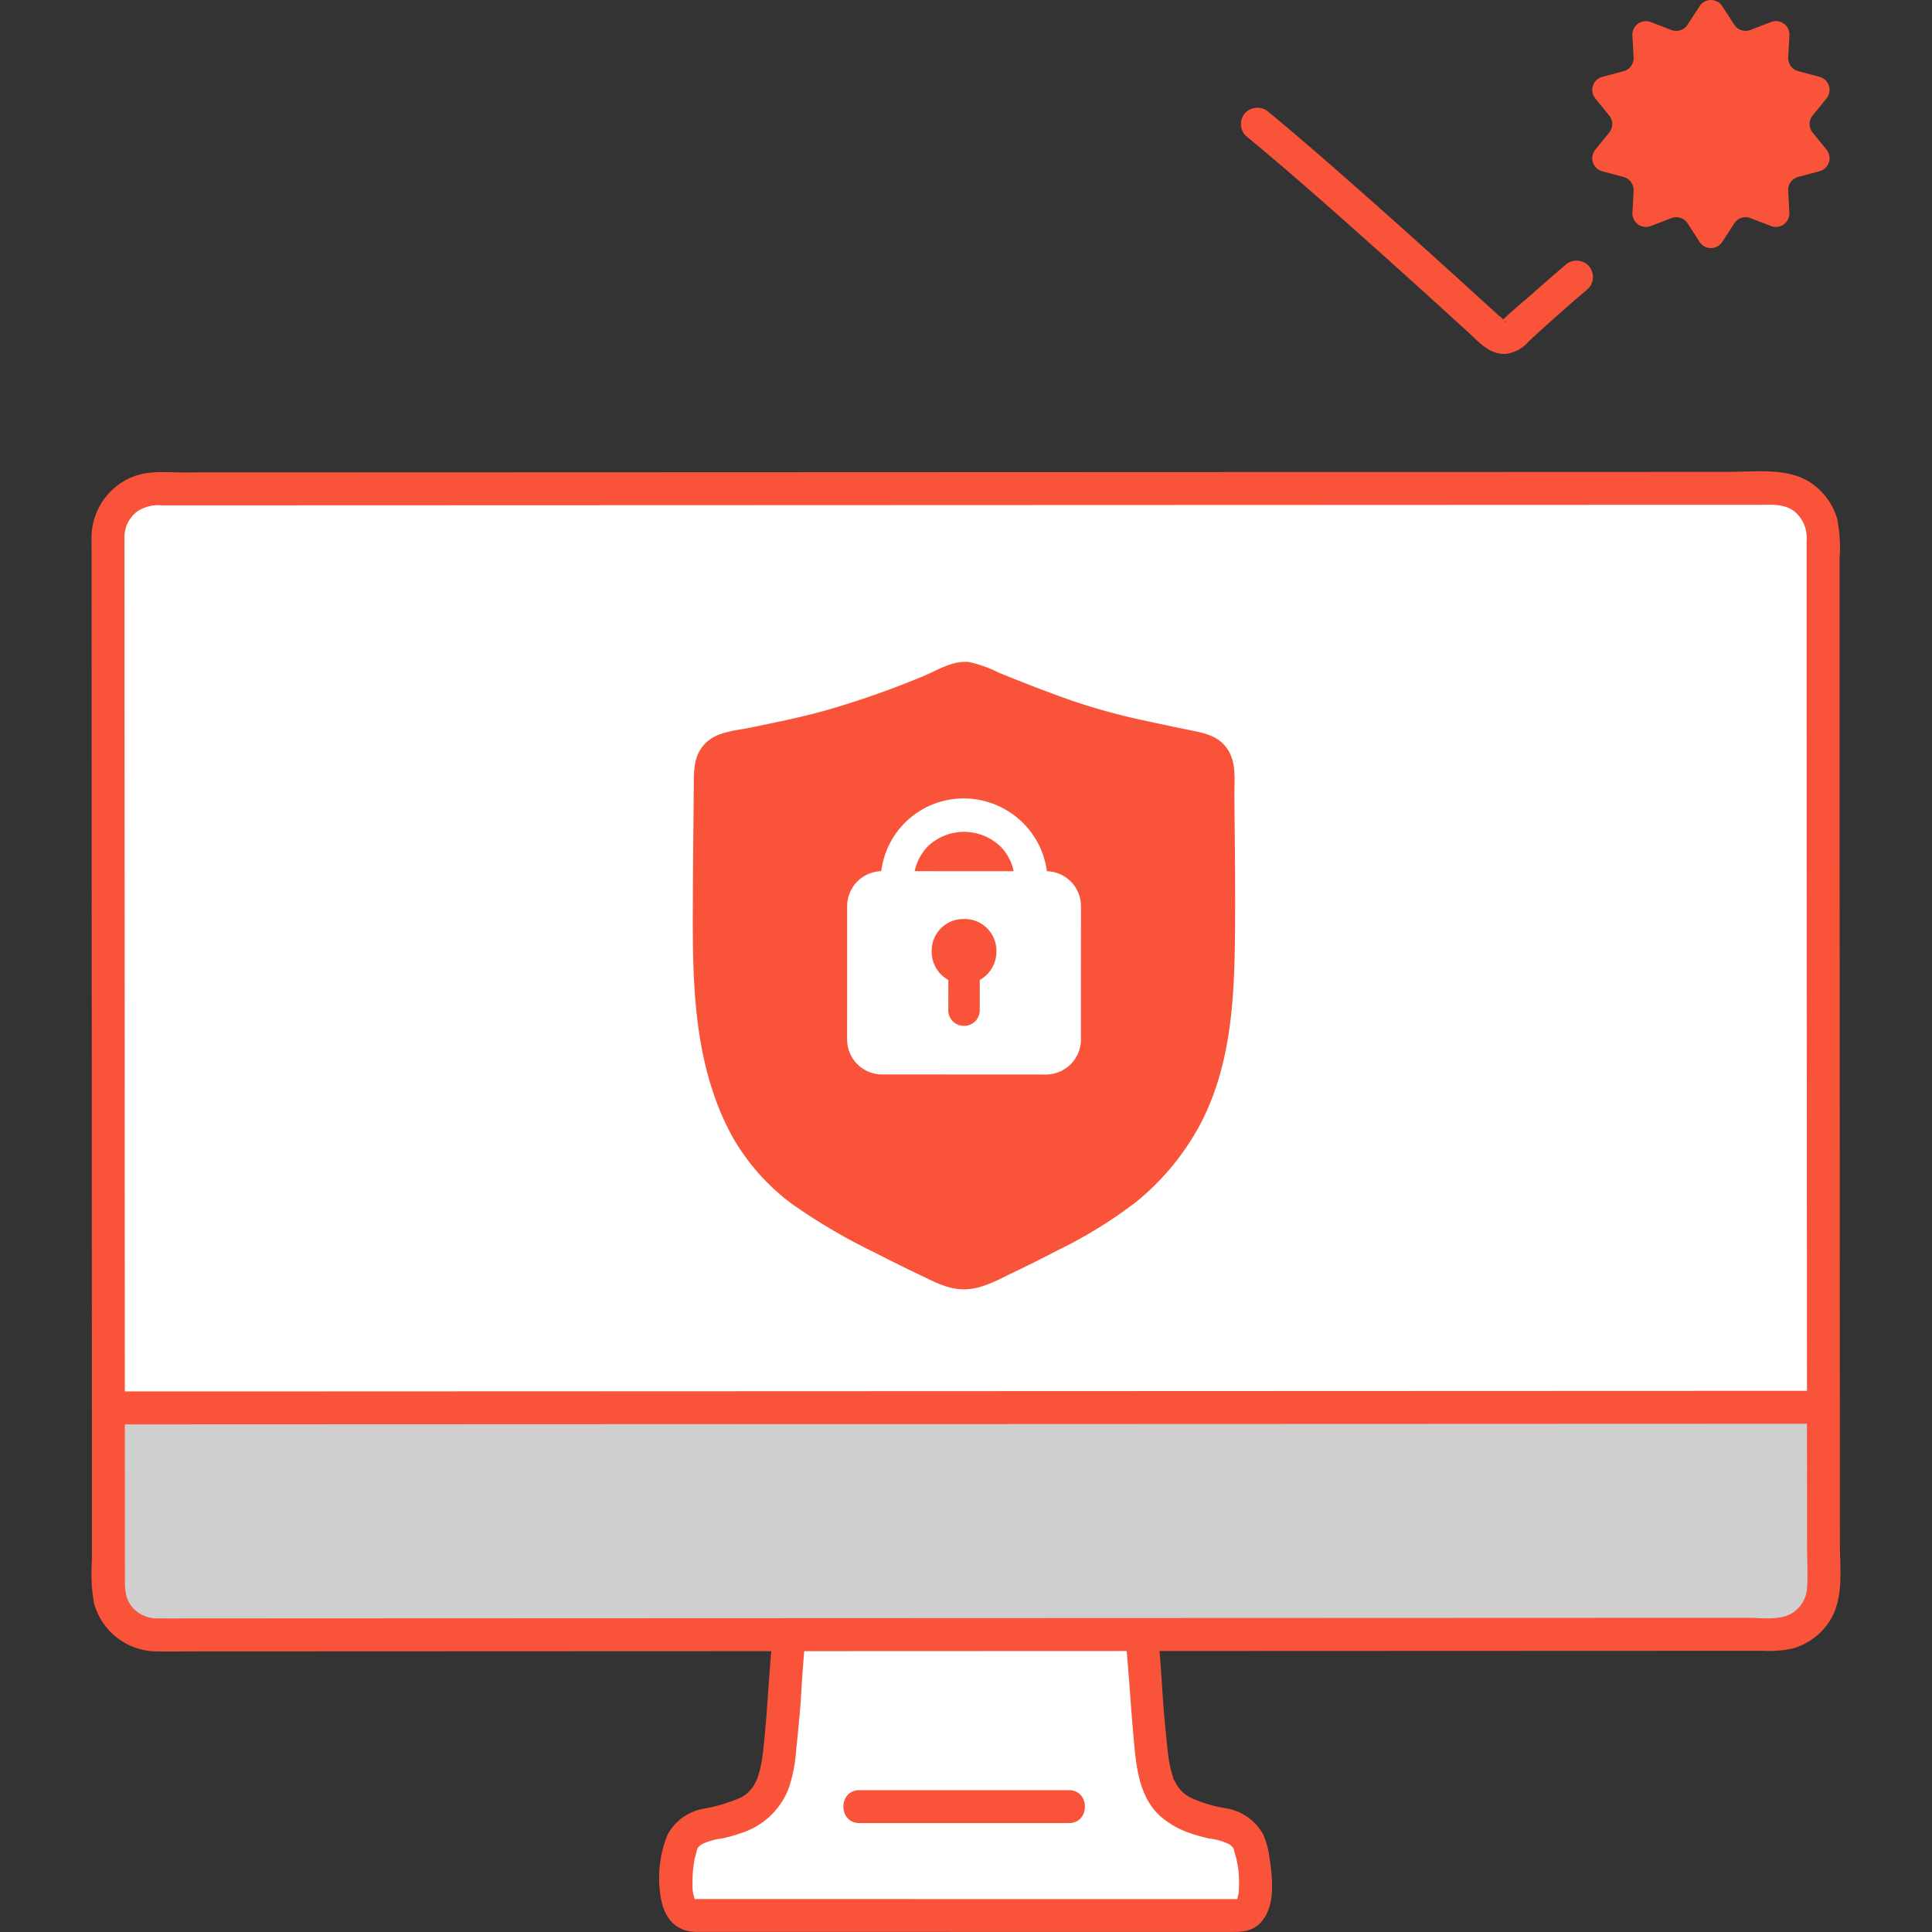 <!DOCTYPE svg PUBLIC "-//W3C//DTD SVG 1.1//EN" "http://www.w3.org/Graphics/SVG/1.1/DTD/svg11.dtd">
<!-- Uploaded to: SVG Repo, www.svgrepo.com, Transformed by: SVG Repo Mixer Tools -->
<svg width="800px" height="800px" viewBox="-13.34 0 281.561 281.561" xmlns="http://www.w3.org/2000/svg" fill="#000000">
<rect x="-13.34" y="0" width="281.561" height="281.561" fill="#333333" stroke="none"/>
<g id="SVGRepo_bgCarrier" stroke-width="0"/>
<g id="SVGRepo_tracerCarrier" stroke-linecap="round" stroke-linejoin="round"/>
<g id="SVGRepo_iconCarrier">
<defs>
<style>.a{fill:#ffffff;}.b{fill:#cfcfcf;}.c{fill:#f9533a;}.d{fill:#f9533a;}</style>
</defs>
<path class="a" d="M95.922,279.146H87.715c-3.885,0-2.31-9.21-1.666-10.6s1.919-2.289,4.125-2.708c7.644-1.455,9.537-4,10.172-11.311.272-3.135.553-5.08.707-8.2.108-2.181.3-4.635.651-8.093l51.325-.02c.347,3.469.543,5.928.651,8.113.154,3.123.436,5.068.708,8.2.634,7.313,2.527,9.856,10.171,11.311,2.207.419,3.481,1.314,4.125,2.708s2.35,10.62-1.427,10.62Z"/>
<path class="a" d="M248.2,71.768a7,7,0,0,1,4.144,6.391c.013,33.76.033,83.9.05,126.929-6.564,0-219.592.081-249.946.091q0-3.472,0-7.018C2.432,156.8,2.414,110.206,2.4,78.249a6.993,6.993,0,0,1,6.991-7c45.586-.014,201.048-.072,235.956-.085A6.974,6.974,0,0,1,248.2,71.768Z"/>
<path class="b" d="M7.185,237.887a6.994,6.994,0,0,1-4.724-6.618c0-8.231-.006-17-.01-26.089,3.94,0,242.949-.092,249.947-.092,0,9.085.006,17.854.009,26.086a6.99,6.99,0,0,1-6.991,7c-48.039.016-187.11.07-235.96.09A6.965,6.965,0,0,1,7.185,237.887Z"/>
<path class="c" d="M2.451,207.58l7.432,0,18.254-.007,26.579-.01,32.107-.012,35.112-.013,35.515-.014,33.428-.012,28.494-.011,21.079-.007,11.065,0h.882c3.088,0,3.093-4.8,0-4.8l-8.24,0-18.886.007-27.04.01-32.389.012-35.221.013-35.449.014-33.187.012-28.077.011-20.489.007-10.3,0h-.67c-3.088,0-3.093,4.8,0,4.8Z"/>
<path class="c" d="M150.786,239.832c.483,5.117.742,10.247,1.265,15.362.345,3.372,1.017,7.007,3.625,9.419a12.784,12.784,0,0,0,4.522,2.577,22.736,22.736,0,0,0,2.686.745,9.308,9.308,0,0,1,2.85.8,2.73,2.73,0,0,1,.606.522c.109.154.164.348.272.5-.034-.048-.17-.62-.138-.307.049.479.279.994.377,1.472a15.286,15.286,0,0,1,.377,3.95c-.007.358-.024.716-.064,1.072-.044.4.068-.343-.01.032-.036.175-.079.347-.116.521a3.192,3.192,0,0,1-.119.386c.17-.479.047-.151.015-.054l-.089.155c-.123.183-.128.193-.015.032-.017-.043-.061-.048.19-.182-.346.185.749-.045.206-.068-.047,0-.1,0-.143,0-.171,0-.342,0-.513,0h-3.519l-13.7,0-37.889-.008-15.867,0h-7.01c-.193,0-.386,0-.579,0-.081,0-.164,0-.245,0-.382.015-.019.076.155.068-.083,0,.443.258.092.071-.451-.242.3.11,0,0-.072-.026-.276-.572-.049-.022a2.858,2.858,0,0,1-.13-.385,5.031,5.031,0,0,1-.245-1.745,18.725,18.725,0,0,1,.068-2.105c.012-.143.142-1.193.079-.771q.078-.523.179-1.042a13.431,13.431,0,0,0,.345-1.372c.014-.176.361-.4-.139.307.108-.152.162-.344.271-.5a2.9,2.9,0,0,1,.607-.522,9.356,9.356,0,0,1,2.85-.8,22.166,22.166,0,0,0,2.816-.793,10.91,10.91,0,0,0,6.978-6.634,22.347,22.347,0,0,0,1.055-5.481c.254-2.582.541-5.168.7-7.758.154-2.483.313-4.96.546-7.437a2.417,2.417,0,0,0-2.4-2.4,2.452,2.452,0,0,0-2.4,2.4c-.493,5.226-.7,10.47-1.3,15.687a19.217,19.217,0,0,1-.4,2.262c-.1.414-.222.819-.354,1.223-.049.151-.106.305-.166.451.167-.4-.128.245-.139.265a4.743,4.743,0,0,1-2.424,2.361,24.17,24.17,0,0,1-5.235,1.522,7.405,7.405,0,0,0-5.189,3.8,16.836,16.836,0,0,0-1.049,8.638c.373,3.075,1.964,5.49,5.3,5.5,1.3,0,2.6,0,3.906,0l14.4,0,39.193.008,15.355,0h4.625c1.615,0,3.232.062,4.512-1.154,2.451-2.329,1.961-6.589,1.5-9.6a12.01,12.01,0,0,0-.932-3.481,7.637,7.637,0,0,0-5.559-3.812,19.343,19.343,0,0,1-4.938-1.495,8.911,8.911,0,0,1-.9-.552c-.39-.276-.12-.1-.045-.034-.166-.14-.327-.288-.48-.444-.107-.108-.579-.694-.319-.337a8.2,8.2,0,0,1-.625-1.037,1.628,1.628,0,0,1-.255-.615c-.117-.363-.229-.725-.322-1.1a18.187,18.187,0,0,1-.445-2.553c-.261-2.54-.534-5.088-.707-7.637-.179-2.632-.328-5.26-.576-7.887a2.466,2.466,0,0,0-2.4-2.4,2.418,2.418,0,0,0-2.4,2.4Z"/>
<path class="c" d="M111.889,265.688h30.565c3.089,0,3.094-4.8,0-4.8H111.889c-3.089,0-3.094,4.8,0,4.8Z"/>
<path class="c" d="M0,78.249Q.01,102.334.02,126.421q.01,27.481.022,54.963.006,13.5.011,27,0,6.423,0,12.846l0,6.194a25.636,25.636,0,0,0,.3,6.186,9.523,9.523,0,0,0,9.1,7.057c2.065.043,4.137,0,6.2,0l14.675-.006,36.541-.015,42.552-.016,44.264-.017,41.681-.016,34.8-.013,13.478,0a15.92,15.92,0,0,0,4.263-.339,9.477,9.477,0,0,0,5.061-3.508c2.51-3.366,1.831-7.876,1.83-11.825l-.021-53.27q-.011-27.237-.022-54.473L254.753,92.5q0-5.577,0-11.152a21.542,21.542,0,0,0-.339-5.69A9.483,9.483,0,0,0,250.9,70.6c-3.381-2.523-8.162-1.834-12.168-1.833l-11.552.005-30.894.011-38.016.014-41.223.015-40.515.015-35.891.012-27.353.009c-2.14,0-4.49-.234-6.555.384A9.555,9.555,0,0,0,0,78.249c-.075,3.09,4.726,3.089,4.8,0A4.684,4.684,0,0,1,6.659,74.54a5.53,5.53,0,0,1,3.55-.894h5.284l12.7,0,32.178-.011,38.242-.013,40.764-.015,39.264-.014,34.223-.013,25.559-.009,4.512,0c1.9,0,3.877-.224,5.424,1.121a5.015,5.015,0,0,1,1.584,4.106l0,5.179q0,5.595,0,11.19.009,25.431.02,50.86L250,200.241q0,12.61.01,25.221c0,2,.143,4.064-.006,6.061a4.633,4.633,0,0,1-1.985,3.449c-1.83,1.263-4.553.8-6.676.8l-30.113.01-38.488.015-42.976.016-43.063.017-39.252.015-31.385.013c-2.084,0-4.169.012-6.253,0A4.833,4.833,0,0,1,6.093,234.4c-1.146-1.229-1.232-2.629-1.232-4.226q0-12.495-.01-24.991L4.83,151.355,4.809,99.779q0-10.765-.008-21.53C4.8,75.16,0,75.155,0,78.249Z"/>
<path class="d" d="M95.574,164.632a33.671,33.671,0,0,1-2.666-6.045,55.729,55.729,0,0,1-2.7-15.875c-.335-10.337-.068-19.914-.03-30.4a3.218,3.218,0,0,1,2.567-3.153c5-1.017,12.02-2.461,15.542-3.5a139.006,139.006,0,0,0,17.642-6.546,3.214,3.214,0,0,1,2.544-.041c3.256,1.355,12.026,4.951,17.553,6.587,3.522,1.042,10.54,2.486,15.542,3.5a3.218,3.218,0,0,1,2.567,3.153c.038,10.483.305,20.06-.03,30.4a58.015,58.015,0,0,1-1.667,12.328,35.033,35.033,0,0,1-16.378,21.532c-5.132,3.016-11.007,5.936-16.2,8.333a6.439,6.439,0,0,1-5.414,0,173.388,173.388,0,0,1-19.119-10.115A28.575,28.575,0,0,1,95.574,164.632Z"/>
<path class="c" d="M97.646,163.421c-4.5-8.035-5.04-17.307-5.167-26.3-.066-4.693-.035-9.387.01-14.08.023-2.42.05-4.839.068-7.259a18.035,18.035,0,0,1,.02-3.463.883.883,0,0,1,.636-.8,16.031,16.031,0,0,1,2.557-.532q1.575-.323,3.149-.654c1.884-.4,3.767-.806,5.643-1.244a105.708,105.708,0,0,0,11.342-3.381q3-1.065,5.957-2.273,1.515-.618,3.018-1.265c.827-.354,1.833-1.076,2.747-.855a26.514,26.514,0,0,1,3.475,1.412q2.409.975,4.831,1.913c3.237,1.25,6.5,2.492,9.837,3.443,3.493.994,7.069,1.717,10.621,2.459q1.454.3,2.908.6a6.023,6.023,0,0,1,2.072.471c.527.386.366,1.127.369,1.7q.009,1.968.027,3.934c.041,4.71.105,9.42.105,14.13,0,8.94.3,18.32-2.943,26.809a32.865,32.865,0,0,1-13.753,16.122c-3.851,2.319-7.873,4.372-11.911,6.34q-1.415.689-2.837,1.358a10.237,10.237,0,0,1-2.633,1.066c-1.956.306-3.952-1.077-5.638-1.888-3.985-1.915-7.925-3.932-11.757-6.138a37.513,37.513,0,0,1-9.494-7.07,26.46,26.46,0,0,1-3.259-4.553c-1.545-2.674-5.7-.26-4.145,2.423a31.824,31.824,0,0,0,8.587,9.62,85.9,85.9,0,0,0,12.013,7.057q3.185,1.647,6.423,3.185c2.177,1.037,4.355,2.276,6.845,2.192s4.694-1.366,6.89-2.418q3.321-1.59,6.588-3.29a66.363,66.363,0,0,0,11.556-7.159,37.459,37.459,0,0,0,8-9.143c5.08-8.147,6.02-17.691,6.2-27.08.1-5.1.07-10.195.023-15.293-.024-2.5-.052-4.994-.071-7.492-.019-2.388.361-5.038-1.16-7.066-1.4-1.864-3.445-2.159-5.579-2.6-2.113-.434-4.224-.876-6.33-1.341a92.11,92.11,0,0,1-10.494-2.87c-3.625-1.261-7.2-2.664-10.757-4.107a18.128,18.128,0,0,0-4.288-1.548c-2.431-.3-4.773,1.248-6.956,2.147a132.265,132.265,0,0,1-13.47,4.74c-3.766,1.093-7.634,1.86-11.471,2.657-1.975.411-4.346.544-6,1.785-2.019,1.512-2.266,3.632-2.279,5.984-.028,5.142-.107,10.284-.126,15.427-.036,10.043-.277,20.346,2.95,29.991a38.718,38.718,0,0,0,2.907,6.619C95.01,168.539,99.158,166.122,97.646,163.421Z"/>
<path class="a" d="M119.789,128.538a7.525,7.525,0,0,1,2.014-5.119,7.649,7.649,0,0,1,10.7-.014c.172.177.338.359.5.55-.233-.283.174.244.214.3a9.548,9.548,0,0,1,.506.849c0-.006.322.67.176.328a7.54,7.54,0,0,1,.631,3.1c.04,3.086,4.84,3.094,4.8,0a12.16,12.16,0,0,0-7.935-11.388,12.109,12.109,0,0,0-16.4,11.388c-.04,3.089,4.76,3.091,4.8,0Z"/>
<path class="a" d="M110.12,132.065c0,6.165,0,13.211-.006,19.411a5.107,5.107,0,0,0,5.108,5.11c6.95,0,16.663.009,23.859.011a5.106,5.106,0,0,0,5.11-5.109c0-6.2,0-13.242.006-19.409a5.1,5.1,0,0,0-5.106-5.111l-23.86-.01A5.106,5.106,0,0,0,110.12,132.065Z"/>
<path class="d" d="M124.868,139.817c0,4.759,0,3.058-.006,7.428a2.256,2.256,0,0,0,2.25,2.256h.069a2.254,2.254,0,0,0,2.262-2.254c0-4.373,0-2.69.006-7.421C128.908,139.826,125.559,139.817,124.868,139.817Z"/>
<path class="d" d="M127.155,133.931a4.627,4.627,0,0,0-4.719,4.69,4.72,4.72,0,1,0,9.439,0A4.624,4.624,0,0,0,127.155,133.931Z"/>
<path class="c" d="M250.825,16.836l2.026-2.493a1.971,1.971,0,0,0-1.023-3.147l-3.1-.826a1.97,1.97,0,0,1-1.461-2.01l.173-3.207a1.97,1.97,0,0,0-2.676-1.945l-3,1.156A1.97,1.97,0,0,1,239.4,3.6L237.656.9a1.97,1.97,0,0,0-3.308,0L232.6,3.6a1.97,1.97,0,0,1-2.363.768l-3-1.156a1.97,1.97,0,0,0-2.676,1.945l.173,3.207a1.97,1.97,0,0,1-1.461,2.01l-3.1.826a1.971,1.971,0,0,0-1.023,3.147l2.026,2.493a1.969,1.969,0,0,1,0,2.484l-2.026,2.493a1.971,1.971,0,0,0,1.023,3.147l3.1.826a1.97,1.97,0,0,1,1.461,2.01L224.567,31a1.97,1.97,0,0,0,2.676,1.945l3-1.156a1.97,1.97,0,0,1,2.363.768l1.745,2.7a1.97,1.97,0,0,0,3.308,0l1.745-2.7a1.97,1.97,0,0,1,2.363-.768l3,1.156A1.97,1.97,0,0,0,247.437,31l-.173-3.207a1.97,1.97,0,0,1,1.461-2.01l3.1-.826a1.971,1.971,0,0,0,1.023-3.147l-2.026-2.493A1.969,1.969,0,0,1,250.825,16.836Z"/>
<path class="c" d="M214.729,38.673q-2.409,2.052-4.774,4.156c-.383.34-4.726,3.984-4.6,4.2,0-.007.566-.23.556-.224.225-.132.314.425.091.031a4.735,4.735,0,0,0-.93-.852l-2.2-2.01q-2.1-1.913-4.2-3.819-8.965-8.13-18.069-16.106c-2.972-2.589-5.962-5.158-9-7.668a2.469,2.469,0,0,0-3.4,0,2.42,2.42,0,0,0,0,3.394c6.2,5.12,12.22,10.451,18.216,15.8q4.89,4.367,9.741,8.775,2.283,2.073,4.56,4.155c1.559,1.425,3.036,3.169,5.332,3.072a5.274,5.274,0,0,0,3.4-1.821q1.371-1.276,2.764-2.526,2.917-2.623,5.9-5.167a2.42,2.42,0,0,0,0-3.394,2.449,2.449,0,0,0-3.394,0Z"/>
</g>
</svg>